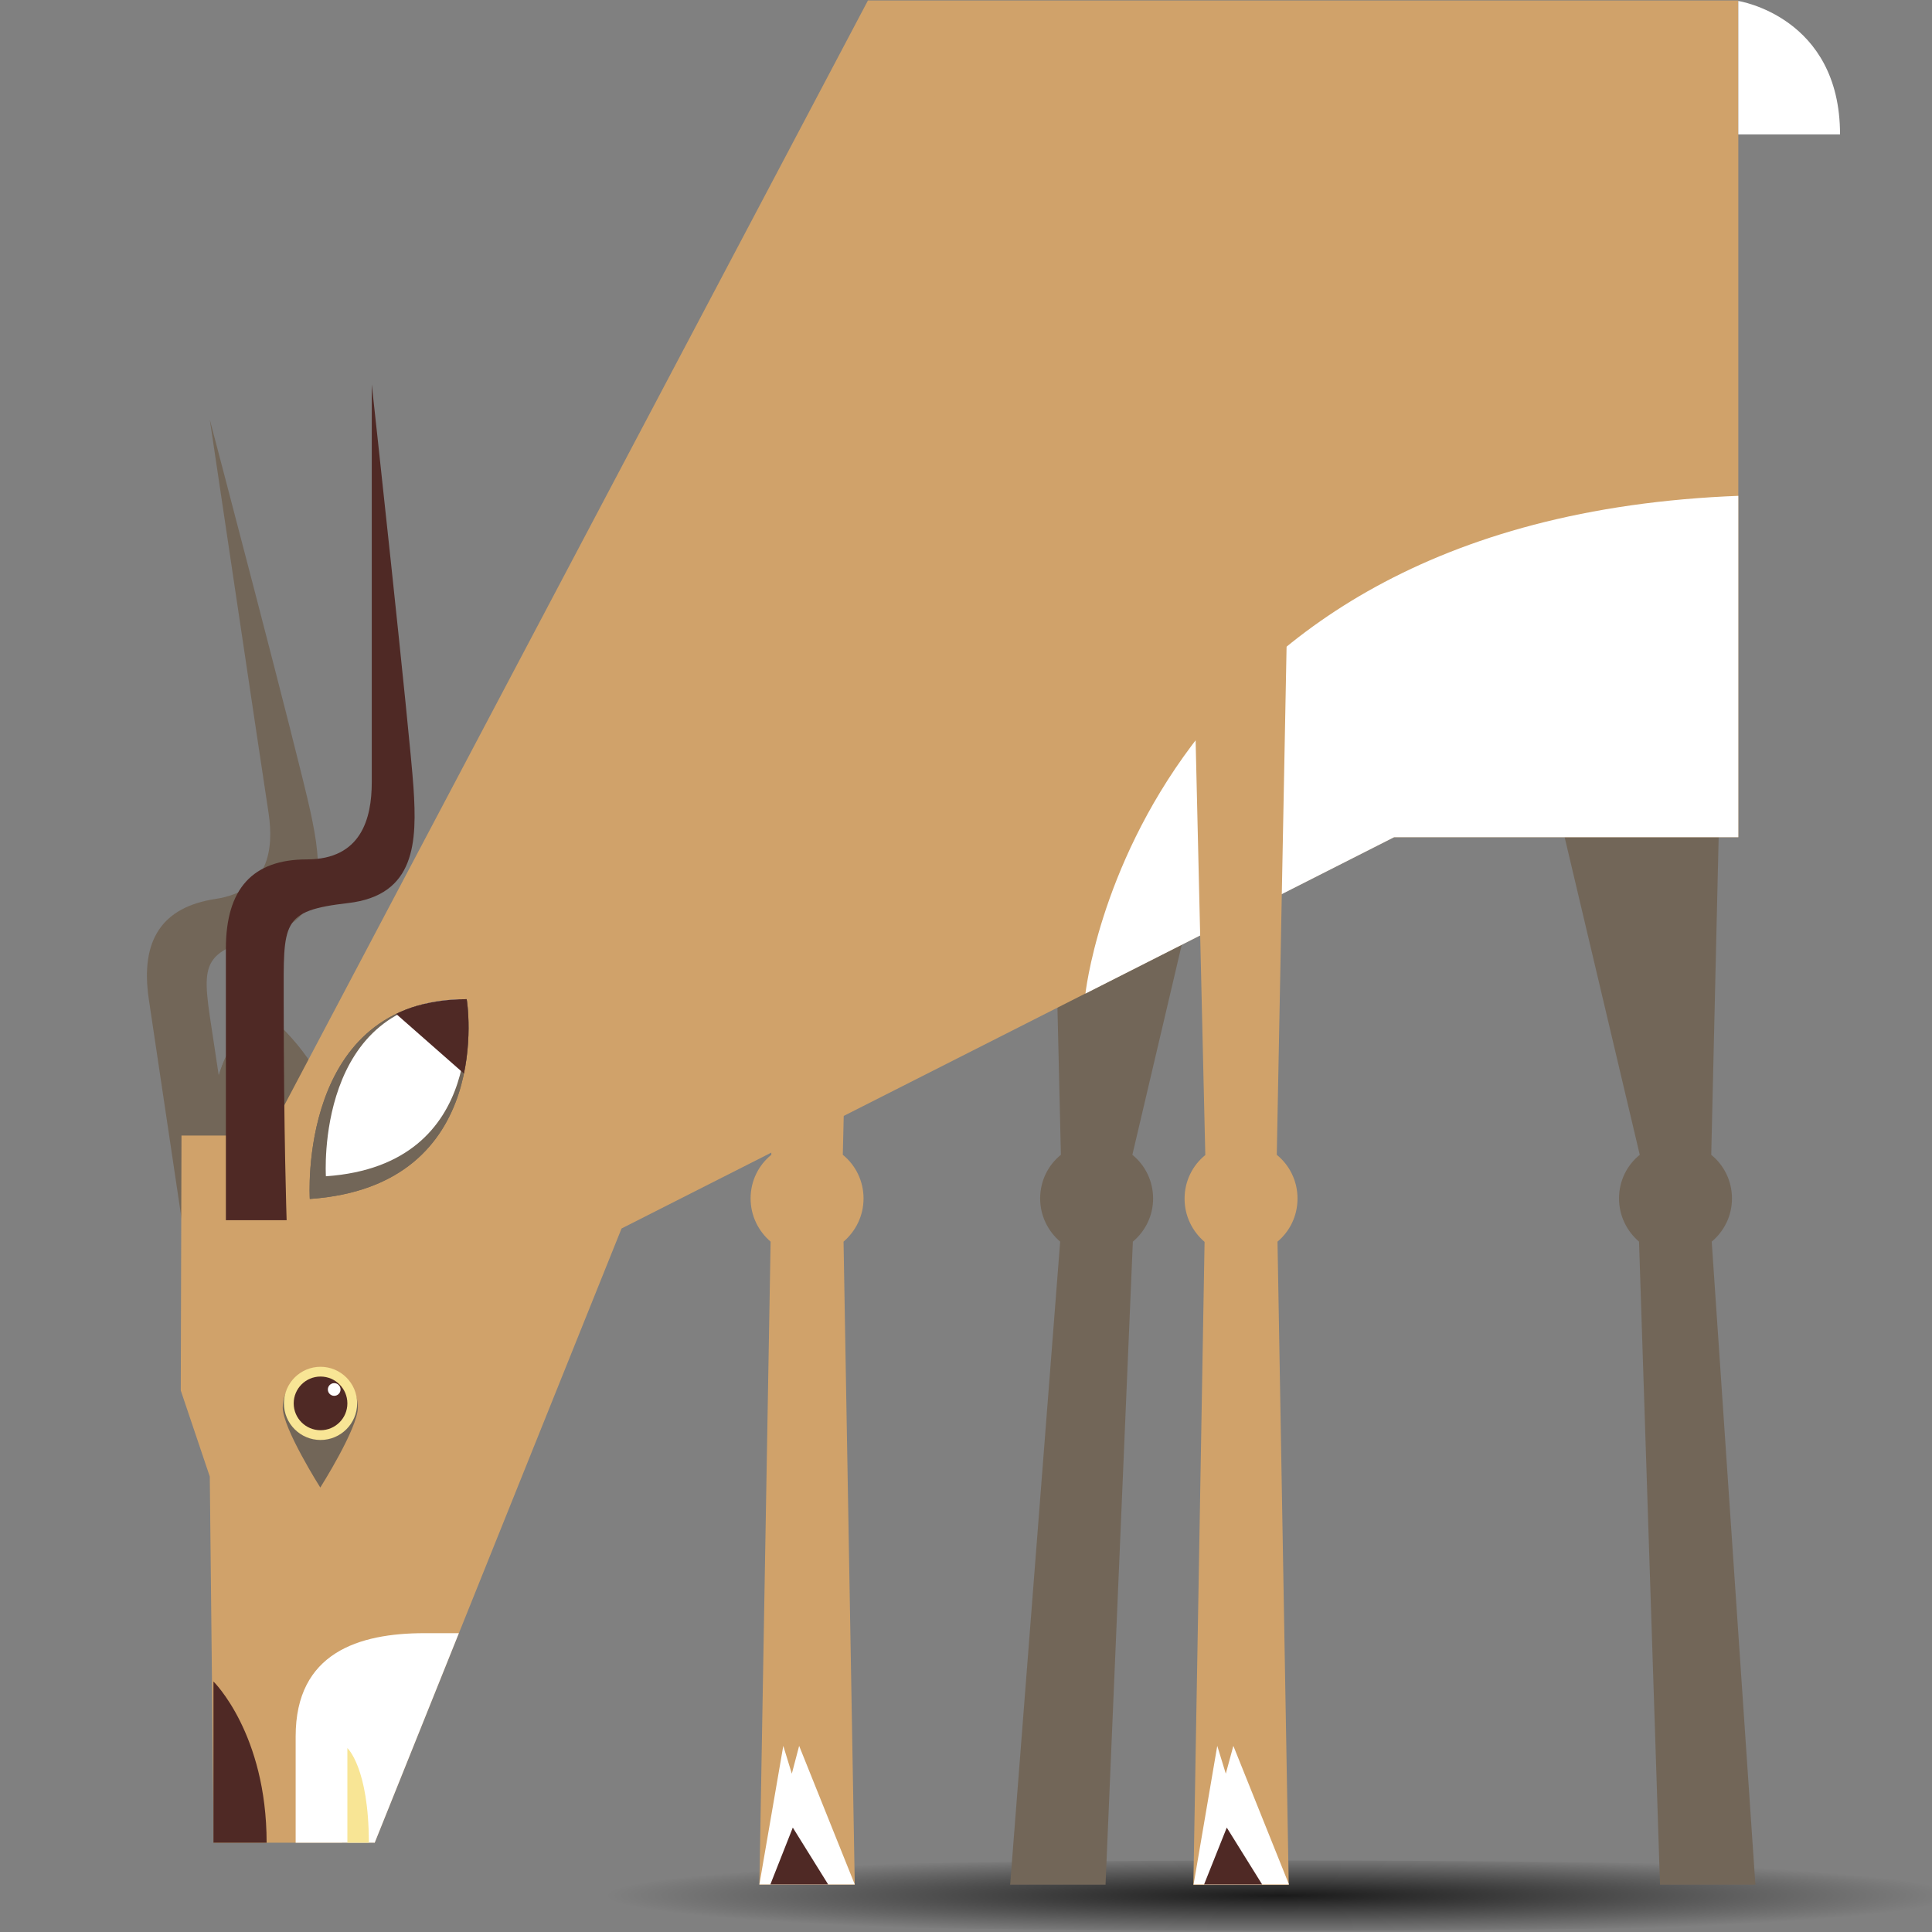 <svg id="Layer_2" xmlns="http://www.w3.org/2000/svg" xmlns:xlink="http://www.w3.org/1999/xlink" viewBox="0 0 792 792">
  <rect x="0" y="0" width="792" height="792" fill="#808080" stroke="none"/>
  <style>
    .st0{fill:url(#SVGID_2_);} .st1{fill:#726658;} .st2{fill:#D0A26A;} .st3{clip-path:url(#SVGID_5_);fill:#726658;} .st4{clip-path:url(#SVGID_7_);fill:#726658;} .st5{clip-path:url(#SVGID_9_);fill:#FFFFFF;} .st6{clip-path:url(#SVGID_11_);fill:#4F2925;} .st7{fill:#4F2925;stroke:#F8E595;stroke-width:4;stroke-miterlimit:10;} .st8{fill:#FFFFFF;} .st9{fill:#4F2925;} .st10{clip-path:url(#SVGID_13_);fill:#FFFFFF;} .st11{fill:#F8E595;}
  </style>
  <radialGradient id="SVGID_2_" cx="465.163" cy="777.05" r="160.338" gradientTransform="matrix(1.723 0 0 .1 -276.682 699.345)" gradientUnits="userSpaceOnUse">
    <stop offset="0" stop-opacity=".8"/>
    <stop offset="1" stop-opacity="0"/>
  </radialGradient>
  <ellipse class="st0" cx="525" cy="777.1" rx="390" ry="14.4"/>
  <path class="st1" d="M472.7 491.3c0-7.2-3.3-13.7-8.5-17.9l49.3-209.7H430l4.9 209.7c-5.2 4.2-8.5 10.6-8.5 17.9 0 7.1 3.2 13.4 8.2 17.7l-20.5 263.6h39.1L464.4 509c5.1-4.3 8.3-10.6 8.3-17.7zm237.3 0c0-7.2-3.3-13.7-8.5-17.9l4.9-209.7h-83.8l49.6 209.7c-5.2 4.2-8.5 10.6-8.5 17.9 0 7.1 3.2 13.4 8.2 17.7l8.6 263.6h39.1L701.7 509c5.1-4.3 8.3-10.6 8.3-17.7z"/>
  <path class="st2" d="M354 491.3c0-7.2-3.3-13.7-8.5-17.9l4.9-209.7h-39.1l4.9 209.7c-5.2 4.2-8.5 10.6-8.5 17.9 0 7.1 3.2 13.4 8.2 17.7l-4.6 263.6h39.1L345.8 509c5-4.3 8.2-10.6 8.2-17.7z"/>
  <path class="st1" d="M77.4 519.5S64.6 433.8 61 409.6c-3.6-24.3 5.5-37.8 27.4-41.1 21.9-3.3 23.9-20.5 21.7-35.2C107.8 318.5 86 172 86 172s36.6 138.9 41.3 160.9c4.7 21.9 7.4 43.6-19.5 50.8s-25 11.8-20.2 43.4c8 54.1 14.4 88.9 14.4 88.9l-24.6 3.5z"/>
  <path id="SVGID_1_" class="st1" d="M119.2 517s-61.8-54.2-12.5-103.4c.1 0 63.1 45.5 12.5 103.4z"/>
  <defs>
    <path id="SVGID_4_" d="M119.2 517s-61.8-54.2-12.5-103.4c.1 0 63.1 45.5 12.5 103.4z"/>
  </defs>
  <clipPath id="SVGID_5_">
    <use xlink:href="#SVGID_4_" overflow="visible"/>
  </clipPath>
  <path class="st3" d="M119.2 517s-61.8-54.2-12.5-103.4c.1 0 63.1 45.5 12.5 103.4z"/>
  <path class="st2" d="M355.8.2h356.8v343H355.8V.2z"/>
  <path class="st2" d="M355.8.2L110 465.5H74.4L74.1 570 86 605.3l1.6 150.1h66l101.2-251.8 333-168.7L355.8.2z"/>
  <path class="st1" d="M115.9 577c0 8.5 15.4 32.8 15.4 32.8s15.4-24.3 15.4-32.8-6.9-15.4-15.4-15.4-15.4 6.9-15.4 15.4z"/>
  <path id="SVGID_3_" class="st1" d="M127 491.5s-5.3-82 64.3-81.9c.1-.1 12.4 76.6-64.3 81.9z"/>
  <defs>
    <path id="SVGID_6_" d="M127 491.5s-5.3-82 64.3-81.9c.1-.1 12.4 76.6-64.3 81.9z"/>
  </defs>
  <clipPath id="SVGID_7_">
    <use xlink:href="#SVGID_6_" overflow="visible"/>
  </clipPath>
  <path class="st4" d="M127 491.5s-5.3-82 64.3-81.9c.1-.1 12.4 76.6-64.3 81.9z"/>
  <defs>
    <path id="SVGID_8_" d="M127 491.5s-5.3-82 64.3-81.9c.1-.1 12.4 76.6-64.3 81.9z"/>
  </defs>
  <clipPath id="SVGID_9_">
    <use xlink:href="#SVGID_8_" overflow="visible"/>
  </clipPath>
  <path class="st5" d="M133.6 482.2s-4.7-72.7 57.1-72.7c-.2 0 10.8 68-57.1 72.7z"/>
  <defs>
    <path id="SVGID_10_" d="M127 491.5s-5.3-82 64.3-81.9c.1-.1 12.4 76.6-64.3 81.9z"/>
  </defs>
  <clipPath id="SVGID_11_">
    <use xlink:href="#SVGID_10_" overflow="visible"/>
  </clipPath>
  <path class="st6" d="M155.4 409.5l40.6 35.7 2.6-29.6v-14.1l-43.2 8z"/>
  <circle class="st7" cx="131.4" cy="575.3" r="13"/>
  <circle class="st8" cx="137" cy="569.6" r="2.6"/>
  <path class="st1" d="M140.2 755.4v-39.8s13.1 12.8 13.1 39.8h-13.1z"/>
  <path class="st9" d="M87.5 755.4v-66.1s21.8 21.3 21.8 66.1H87.5z"/>
  <defs>
    <path id="SVGID_12_" d="M458.8.2L110 465.5H74.4L74.1 570 86 605.3l1.5 150.1h66.1l101.1-251.7 316.8-160.5h141.1V.2z"/>
  </defs>
  <clipPath id="SVGID_13_">
    <use xlink:href="#SVGID_12_" overflow="visible"/>
  </clipPath>
  <path class="st10" d="M121.2 791.2v-79.4c0-34.3 25.9-42.3 52.8-42.3h48.9L172 801.7l-50.8-10.5zm323.7-383.4s21.2-204.9 286.8-204.9l21.9 131L706 441.2l-261.1-33.4z"/>
  <path class="st9" d="M92.6 500.2V388.9c0-24.5 10.9-36.6 33.2-36.6s26.6-16.8 26.6-31.6V157.6s15.6 142.8 17.1 165.2c1.5 22.3.9 44.2-26.8 47.4-27.7 3.2-26.4 8-26.4 40 0 54.7 1.2 90 1.2 90H92.6z"/>
  <path class="st2" d="M531.9 491.3c0-7.2-3.3-13.7-8.5-17.9l4.9-254.1-39.1 44.5 4.9 209.7c-5.2 4.2-8.5 10.6-8.5 17.9 0 7.1 3.2 13.4 8.2 17.7l-4.6 263.6h39.1L523.7 509c5.1-4.3 8.2-10.6 8.2-17.7z"/>
  <path class="st8" d="M489.3 772.5l9.7-56.8 3.5 11.4 3.1-11.4 22.8 56.8"/>
  <path class="st9" d="M493.6 772.5l9.3-23.3 14.5 23.3h-23.8z"/>
  <path class="st8" d="M311.3 772.5l9.8-56.8 3.5 11.4 3-11.4 22.8 56.8"/>
  <path class="st9" d="M315.8 772.5l9.2-23.3 14.5 23.3h-23.7z"/>
  <path class="st8" d="M712.6.4s41.7 6.4 41.7 54.7h-41.7V.4z"/>
  <path class="st11" d="M142.4 755.4v-38.8s8.8 8 8.8 38.8h-8.8z"/>
</svg>
